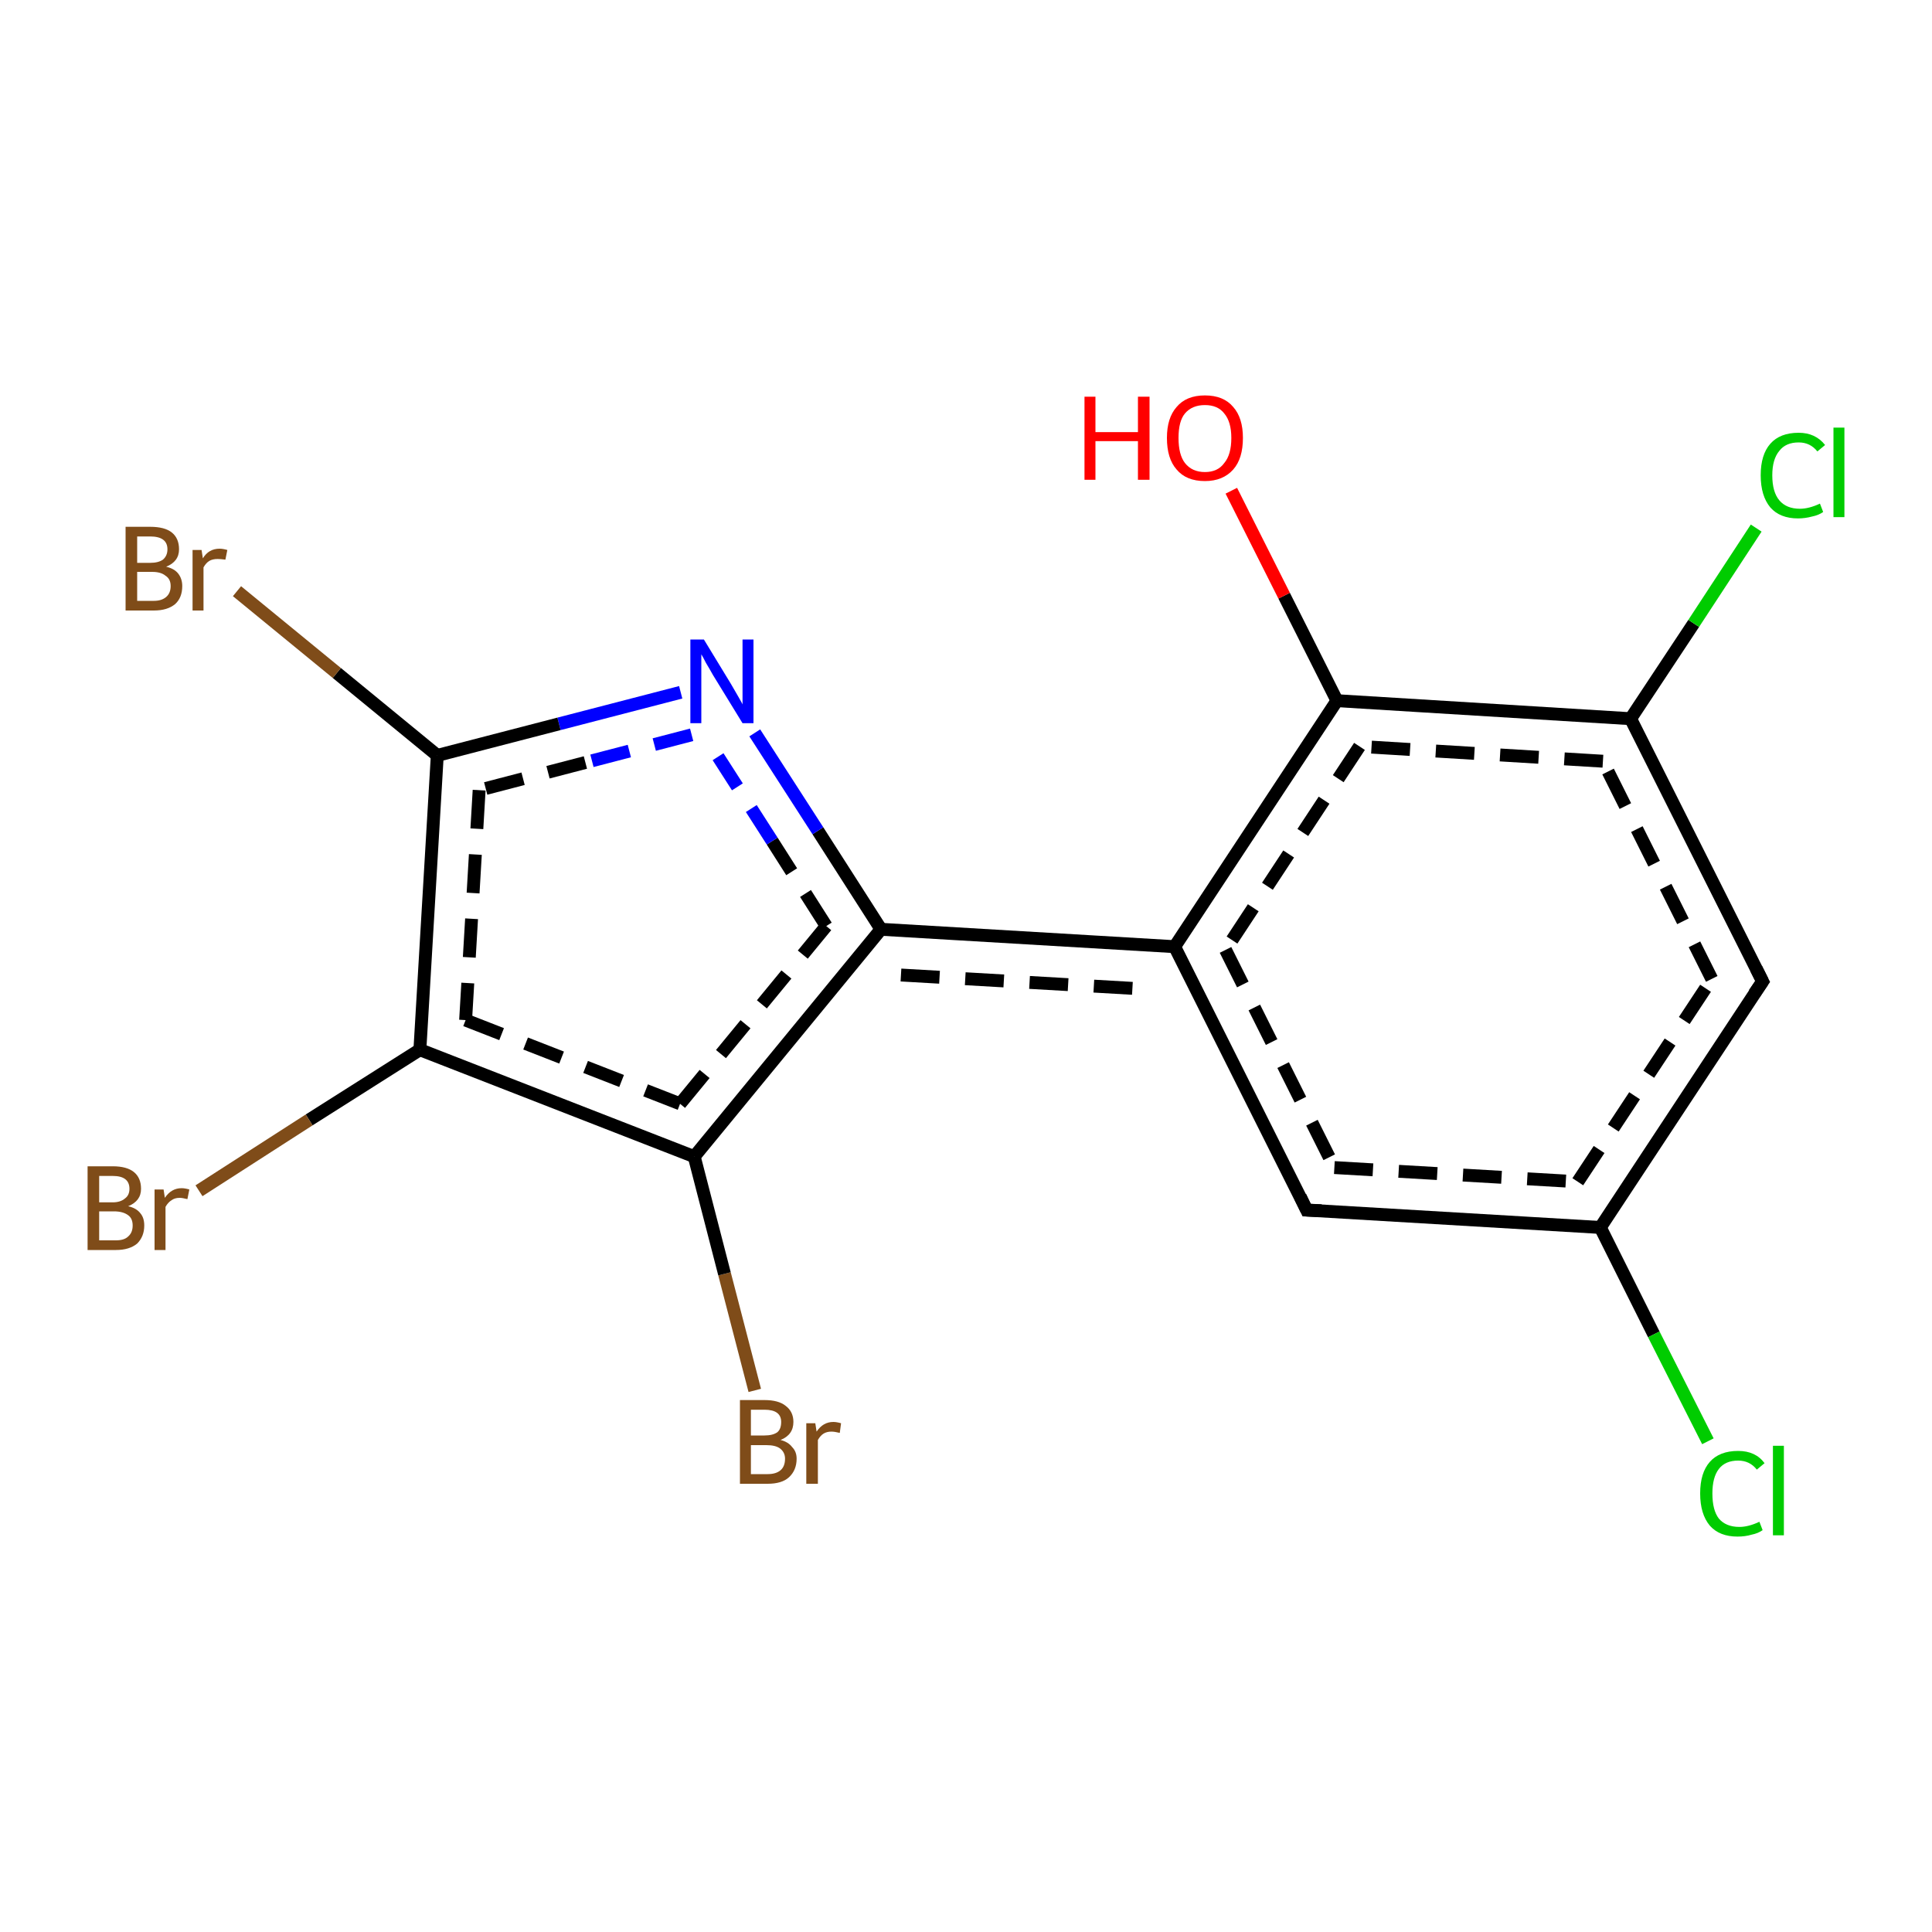 <?xml version='1.0' encoding='iso-8859-1'?>
<svg version='1.1' baseProfile='full'
              xmlns='http://www.w3.org/2000/svg'
                      xmlns:rdkit='http://www.rdkit.org/xml'
                      xmlns:xlink='http://www.w3.org/1999/xlink'
                  xml:space='preserve'
width='300px' height='300px' viewBox='0 0 300 300'>
<!-- END OF HEADER -->
<rect style='opacity:1.0;fill:#FFFFFF;stroke:none' width='300.0' height='300.0' x='0.0' y='0.0'> </rect>
<path class='bond-0 atom-0 atom-1' d='M 117.2,215.9 L 112.5,197.8' style='fill:none;fill-rule:evenodd;stroke:#7F4C19;stroke-width:2.0px;stroke-linecap:butt;stroke-linejoin:miter;stroke-opacity:1' />
<path class='bond-0 atom-0 atom-1' d='M 112.5,197.8 L 107.8,179.6' style='fill:none;fill-rule:evenodd;stroke:#000000;stroke-width:2.0px;stroke-linecap:butt;stroke-linejoin:miter;stroke-opacity:1' />
<path class='bond-1 atom-1 atom-2' d='M 107.8,179.6 L 136.8,144.3' style='fill:none;fill-rule:evenodd;stroke:#000000;stroke-width:2.0px;stroke-linecap:butt;stroke-linejoin:miter;stroke-opacity:1' />
<path class='bond-1 atom-1 atom-2' d='M 105.6,171.4 L 128.3,143.8' style='fill:none;fill-rule:evenodd;stroke:#000000;stroke-width:2.0px;stroke-linecap:butt;stroke-linejoin:miter;stroke-opacity:1;stroke-dasharray:6,4' />
<path class='bond-2 atom-2 atom-3' d='M 136.8,144.3 L 182.4,147.0' style='fill:none;fill-rule:evenodd;stroke:#000000;stroke-width:2.0px;stroke-linecap:butt;stroke-linejoin:miter;stroke-opacity:1' />
<path class='bond-2 atom-2 atom-3' d='M 139.9,151.4 L 178.1,153.6' style='fill:none;fill-rule:evenodd;stroke:#000000;stroke-width:2.0px;stroke-linecap:butt;stroke-linejoin:miter;stroke-opacity:1;stroke-dasharray:6,4' />
<path class='bond-3 atom-3 atom-4' d='M 182.4,147.0 L 202.9,187.9' style='fill:none;fill-rule:evenodd;stroke:#000000;stroke-width:2.0px;stroke-linecap:butt;stroke-linejoin:miter;stroke-opacity:1' />
<path class='bond-3 atom-3 atom-4' d='M 190.3,147.5 L 207.2,181.3' style='fill:none;fill-rule:evenodd;stroke:#000000;stroke-width:2.0px;stroke-linecap:butt;stroke-linejoin:miter;stroke-opacity:1;stroke-dasharray:6,4' />
<path class='bond-4 atom-4 atom-5' d='M 202.9,187.9 L 248.5,190.6' style='fill:none;fill-rule:evenodd;stroke:#000000;stroke-width:2.0px;stroke-linecap:butt;stroke-linejoin:miter;stroke-opacity:1' />
<path class='bond-4 atom-4 atom-5' d='M 207.2,181.3 L 245.0,183.5' style='fill:none;fill-rule:evenodd;stroke:#000000;stroke-width:2.0px;stroke-linecap:butt;stroke-linejoin:miter;stroke-opacity:1;stroke-dasharray:6,4' />
<path class='bond-5 atom-5 atom-6' d='M 248.5,190.6 L 256.8,207.2' style='fill:none;fill-rule:evenodd;stroke:#000000;stroke-width:2.0px;stroke-linecap:butt;stroke-linejoin:miter;stroke-opacity:1' />
<path class='bond-5 atom-5 atom-6' d='M 256.8,207.2 L 265.2,223.8' style='fill:none;fill-rule:evenodd;stroke:#00CC00;stroke-width:2.0px;stroke-linecap:butt;stroke-linejoin:miter;stroke-opacity:1' />
<path class='bond-6 atom-5 atom-7' d='M 248.5,190.6 L 273.7,152.4' style='fill:none;fill-rule:evenodd;stroke:#000000;stroke-width:2.0px;stroke-linecap:butt;stroke-linejoin:miter;stroke-opacity:1' />
<path class='bond-6 atom-5 atom-7' d='M 245.0,183.5 L 265.8,152.0' style='fill:none;fill-rule:evenodd;stroke:#000000;stroke-width:2.0px;stroke-linecap:butt;stroke-linejoin:miter;stroke-opacity:1;stroke-dasharray:6,4' />
<path class='bond-7 atom-7 atom-8' d='M 273.7,152.4 L 253.2,111.6' style='fill:none;fill-rule:evenodd;stroke:#000000;stroke-width:2.0px;stroke-linecap:butt;stroke-linejoin:miter;stroke-opacity:1' />
<path class='bond-7 atom-7 atom-8' d='M 265.8,152.0 L 248.9,118.2' style='fill:none;fill-rule:evenodd;stroke:#000000;stroke-width:2.0px;stroke-linecap:butt;stroke-linejoin:miter;stroke-opacity:1;stroke-dasharray:6,4' />
<path class='bond-8 atom-8 atom-9' d='M 253.2,111.6 L 263.0,96.8' style='fill:none;fill-rule:evenodd;stroke:#000000;stroke-width:2.0px;stroke-linecap:butt;stroke-linejoin:miter;stroke-opacity:1' />
<path class='bond-8 atom-8 atom-9' d='M 263.0,96.8 L 272.7,82.0' style='fill:none;fill-rule:evenodd;stroke:#00CC00;stroke-width:2.0px;stroke-linecap:butt;stroke-linejoin:miter;stroke-opacity:1' />
<path class='bond-9 atom-8 atom-10' d='M 253.2,111.6 L 207.6,108.8' style='fill:none;fill-rule:evenodd;stroke:#000000;stroke-width:2.0px;stroke-linecap:butt;stroke-linejoin:miter;stroke-opacity:1' />
<path class='bond-9 atom-8 atom-10' d='M 248.9,118.2 L 211.1,115.9' style='fill:none;fill-rule:evenodd;stroke:#000000;stroke-width:2.0px;stroke-linecap:butt;stroke-linejoin:miter;stroke-opacity:1;stroke-dasharray:6,4' />
<path class='bond-10 atom-10 atom-11' d='M 207.6,108.8 L 199.4,92.5' style='fill:none;fill-rule:evenodd;stroke:#000000;stroke-width:2.0px;stroke-linecap:butt;stroke-linejoin:miter;stroke-opacity:1' />
<path class='bond-10 atom-10 atom-11' d='M 199.4,92.5 L 191.2,76.2' style='fill:none;fill-rule:evenodd;stroke:#FF0000;stroke-width:2.0px;stroke-linecap:butt;stroke-linejoin:miter;stroke-opacity:1' />
<path class='bond-11 atom-2 atom-12' d='M 136.8,144.3 L 127.0,129.0' style='fill:none;fill-rule:evenodd;stroke:#000000;stroke-width:2.0px;stroke-linecap:butt;stroke-linejoin:miter;stroke-opacity:1' />
<path class='bond-11 atom-2 atom-12' d='M 127.0,129.0 L 117.2,113.8' style='fill:none;fill-rule:evenodd;stroke:#0000FF;stroke-width:2.0px;stroke-linecap:butt;stroke-linejoin:miter;stroke-opacity:1' />
<path class='bond-11 atom-2 atom-12' d='M 128.3,143.8 L 119.9,130.6' style='fill:none;fill-rule:evenodd;stroke:#000000;stroke-width:2.0px;stroke-linecap:butt;stroke-linejoin:miter;stroke-opacity:1;stroke-dasharray:6,4' />
<path class='bond-11 atom-2 atom-12' d='M 119.9,130.6 L 111.5,117.5' style='fill:none;fill-rule:evenodd;stroke:#0000FF;stroke-width:2.0px;stroke-linecap:butt;stroke-linejoin:miter;stroke-opacity:1;stroke-dasharray:6,4' />
<path class='bond-12 atom-12 atom-13' d='M 105.7,107.5 L 86.8,112.4' style='fill:none;fill-rule:evenodd;stroke:#0000FF;stroke-width:2.0px;stroke-linecap:butt;stroke-linejoin:miter;stroke-opacity:1' />
<path class='bond-12 atom-12 atom-13' d='M 86.8,112.4 L 67.9,117.3' style='fill:none;fill-rule:evenodd;stroke:#000000;stroke-width:2.0px;stroke-linecap:butt;stroke-linejoin:miter;stroke-opacity:1' />
<path class='bond-12 atom-12 atom-13' d='M 107.4,114.1 L 90.9,118.4' style='fill:none;fill-rule:evenodd;stroke:#0000FF;stroke-width:2.0px;stroke-linecap:butt;stroke-linejoin:miter;stroke-opacity:1;stroke-dasharray:6,4' />
<path class='bond-12 atom-12 atom-13' d='M 90.9,118.4 L 74.4,122.7' style='fill:none;fill-rule:evenodd;stroke:#000000;stroke-width:2.0px;stroke-linecap:butt;stroke-linejoin:miter;stroke-opacity:1;stroke-dasharray:6,4' />
<path class='bond-13 atom-13 atom-14' d='M 67.9,117.3 L 52.3,104.5' style='fill:none;fill-rule:evenodd;stroke:#000000;stroke-width:2.0px;stroke-linecap:butt;stroke-linejoin:miter;stroke-opacity:1' />
<path class='bond-13 atom-13 atom-14' d='M 52.3,104.5 L 36.8,91.8' style='fill:none;fill-rule:evenodd;stroke:#7F4C19;stroke-width:2.0px;stroke-linecap:butt;stroke-linejoin:miter;stroke-opacity:1' />
<path class='bond-14 atom-13 atom-15' d='M 67.9,117.3 L 65.2,163.0' style='fill:none;fill-rule:evenodd;stroke:#000000;stroke-width:2.0px;stroke-linecap:butt;stroke-linejoin:miter;stroke-opacity:1' />
<path class='bond-14 atom-13 atom-15' d='M 74.4,122.7 L 72.3,158.4' style='fill:none;fill-rule:evenodd;stroke:#000000;stroke-width:2.0px;stroke-linecap:butt;stroke-linejoin:miter;stroke-opacity:1;stroke-dasharray:6,4' />
<path class='bond-15 atom-15 atom-16' d='M 65.2,163.0 L 48.0,173.9' style='fill:none;fill-rule:evenodd;stroke:#000000;stroke-width:2.0px;stroke-linecap:butt;stroke-linejoin:miter;stroke-opacity:1' />
<path class='bond-15 atom-15 atom-16' d='M 48.0,173.9 L 30.9,184.9' style='fill:none;fill-rule:evenodd;stroke:#7F4C19;stroke-width:2.0px;stroke-linecap:butt;stroke-linejoin:miter;stroke-opacity:1' />
<path class='bond-16 atom-10 atom-3' d='M 207.6,108.8 L 182.4,147.0' style='fill:none;fill-rule:evenodd;stroke:#000000;stroke-width:2.0px;stroke-linecap:butt;stroke-linejoin:miter;stroke-opacity:1' />
<path class='bond-16 atom-10 atom-3' d='M 211.1,115.9 L 190.3,147.5' style='fill:none;fill-rule:evenodd;stroke:#000000;stroke-width:2.0px;stroke-linecap:butt;stroke-linejoin:miter;stroke-opacity:1;stroke-dasharray:6,4' />
<path class='bond-17 atom-15 atom-1' d='M 65.2,163.0 L 107.8,179.6' style='fill:none;fill-rule:evenodd;stroke:#000000;stroke-width:2.0px;stroke-linecap:butt;stroke-linejoin:miter;stroke-opacity:1' />
<path class='bond-17 atom-15 atom-1' d='M 72.3,158.4 L 105.6,171.4' style='fill:none;fill-rule:evenodd;stroke:#000000;stroke-width:2.0px;stroke-linecap:butt;stroke-linejoin:miter;stroke-opacity:1;stroke-dasharray:6,4' />
<path d='M 201.9,185.8 L 202.9,187.9 L 205.2,188.0' style='fill:none;stroke:#000000;stroke-width:2.0px;stroke-linecap:butt;stroke-linejoin:miter;stroke-opacity:1;' />
<path d='M 272.4,154.3 L 273.7,152.4 L 272.7,150.4' style='fill:none;stroke:#000000;stroke-width:2.0px;stroke-linecap:butt;stroke-linejoin:miter;stroke-opacity:1;' />
<path class='atom-0' d='M 121.2 223.6
Q 122.4 223.9, 123.0 224.7
Q 123.7 225.4, 123.7 226.5
Q 123.7 228.3, 122.5 229.4
Q 121.4 230.4, 119.2 230.4
L 114.9 230.4
L 114.9 217.4
L 118.7 217.4
Q 120.9 217.4, 122.0 218.3
Q 123.2 219.2, 123.2 220.8
Q 123.2 222.8, 121.2 223.6
M 116.6 218.9
L 116.6 222.9
L 118.7 222.9
Q 120.0 222.9, 120.7 222.4
Q 121.3 221.9, 121.3 220.8
Q 121.3 218.9, 118.7 218.9
L 116.6 218.9
M 119.2 228.9
Q 120.5 228.9, 121.2 228.3
Q 121.9 227.7, 121.9 226.5
Q 121.9 225.5, 121.1 224.9
Q 120.4 224.4, 119.0 224.4
L 116.6 224.4
L 116.6 228.9
L 119.2 228.9
' fill='#7F4C19'/>
<path class='atom-0' d='M 126.6 221.0
L 126.8 222.3
Q 127.8 220.8, 129.4 220.8
Q 129.9 220.8, 130.6 221.0
L 130.4 222.5
Q 129.6 222.3, 129.1 222.3
Q 128.4 222.3, 127.9 222.6
Q 127.4 222.9, 127.0 223.6
L 127.0 230.4
L 125.2 230.4
L 125.2 221.0
L 126.6 221.0
' fill='#7F4C19'/>
<path class='atom-6' d='M 264.0 231.9
Q 264.0 228.7, 265.5 227.0
Q 267.0 225.3, 269.9 225.3
Q 272.6 225.3, 274.0 227.2
L 272.8 228.2
Q 271.7 226.8, 269.9 226.8
Q 267.9 226.8, 266.9 228.1
Q 265.9 229.4, 265.9 231.9
Q 265.9 234.5, 266.9 235.8
Q 268.0 237.1, 270.1 237.1
Q 271.5 237.1, 273.2 236.3
L 273.7 237.6
Q 273.0 238.1, 272.0 238.3
Q 271.0 238.6, 269.8 238.6
Q 267.0 238.6, 265.5 236.9
Q 264.0 235.1, 264.0 231.9
' fill='#00CC00'/>
<path class='atom-6' d='M 275.3 224.5
L 277.0 224.5
L 277.0 238.4
L 275.3 238.4
L 275.3 224.5
' fill='#00CC00'/>
<path class='atom-9' d='M 273.4 73.8
Q 273.4 70.6, 274.9 68.9
Q 276.4 67.2, 279.3 67.2
Q 281.9 67.2, 283.4 69.1
L 282.2 70.1
Q 281.1 68.7, 279.3 68.7
Q 277.3 68.7, 276.3 70.0
Q 275.2 71.3, 275.2 73.8
Q 275.2 76.4, 276.3 77.7
Q 277.4 79.0, 279.5 79.0
Q 280.9 79.0, 282.6 78.2
L 283.1 79.5
Q 282.4 80.0, 281.4 80.2
Q 280.3 80.5, 279.2 80.5
Q 276.4 80.5, 274.9 78.8
Q 273.4 77.0, 273.4 73.8
' fill='#00CC00'/>
<path class='atom-9' d='M 284.7 66.4
L 286.4 66.4
L 286.4 80.3
L 284.7 80.3
L 284.7 66.4
' fill='#00CC00'/>
<path class='atom-11' d='M 168.4 61.6
L 170.1 61.6
L 170.1 67.1
L 176.7 67.1
L 176.7 61.6
L 178.5 61.6
L 178.5 74.5
L 176.7 74.5
L 176.7 68.5
L 170.1 68.5
L 170.1 74.5
L 168.4 74.5
L 168.4 61.6
' fill='#FF0000'/>
<path class='atom-11' d='M 181.2 68.0
Q 181.2 64.9, 182.7 63.2
Q 184.2 61.4, 187.1 61.4
Q 190.0 61.4, 191.5 63.2
Q 193.0 64.9, 193.0 68.0
Q 193.0 71.2, 191.5 72.9
Q 189.9 74.7, 187.1 74.7
Q 184.2 74.7, 182.7 72.9
Q 181.2 71.2, 181.2 68.0
M 187.1 73.3
Q 189.1 73.3, 190.1 71.9
Q 191.2 70.6, 191.2 68.0
Q 191.2 65.5, 190.1 64.2
Q 189.1 62.9, 187.1 62.9
Q 185.1 62.9, 184.0 64.2
Q 183.0 65.4, 183.0 68.0
Q 183.0 70.6, 184.0 71.9
Q 185.1 73.3, 187.1 73.3
' fill='#FF0000'/>
<path class='atom-12' d='M 109.3 99.3
L 113.5 106.2
Q 113.9 106.9, 114.6 108.1
Q 115.3 109.3, 115.3 109.4
L 115.3 99.3
L 117.0 99.3
L 117.0 112.3
L 115.3 112.3
L 110.7 104.8
Q 110.2 103.9, 109.6 102.9
Q 109.1 101.9, 108.9 101.6
L 108.9 112.3
L 107.2 112.3
L 107.2 99.3
L 109.3 99.3
' fill='#0000FF'/>
<path class='atom-14' d='M 25.8 88.0
Q 27.1 88.3, 27.7 89.1
Q 28.3 89.9, 28.3 91.0
Q 28.3 92.8, 27.2 93.8
Q 26.0 94.8, 23.9 94.8
L 19.5 94.8
L 19.5 81.8
L 23.3 81.8
Q 25.6 81.8, 26.7 82.7
Q 27.8 83.6, 27.8 85.3
Q 27.8 87.2, 25.8 88.0
M 21.3 83.3
L 21.3 87.4
L 23.3 87.4
Q 24.6 87.4, 25.3 86.9
Q 26.0 86.3, 26.0 85.3
Q 26.0 83.3, 23.3 83.3
L 21.3 83.3
M 23.9 93.3
Q 25.1 93.3, 25.8 92.7
Q 26.5 92.1, 26.5 91.0
Q 26.5 89.9, 25.7 89.4
Q 25.0 88.8, 23.6 88.8
L 21.3 88.8
L 21.3 93.3
L 23.9 93.3
' fill='#7F4C19'/>
<path class='atom-14' d='M 31.3 85.4
L 31.5 86.7
Q 32.4 85.2, 34.1 85.2
Q 34.6 85.2, 35.3 85.4
L 35.0 86.9
Q 34.2 86.8, 33.8 86.8
Q 33.0 86.8, 32.5 87.1
Q 32.0 87.4, 31.6 88.1
L 31.6 94.8
L 29.9 94.8
L 29.9 85.4
L 31.3 85.4
' fill='#7F4C19'/>
<path class='atom-16' d='M 19.9 187.3
Q 21.2 187.6, 21.8 188.4
Q 22.4 189.1, 22.4 190.3
Q 22.4 192.0, 21.3 193.1
Q 20.1 194.1, 18.0 194.1
L 13.6 194.1
L 13.6 181.1
L 17.5 181.1
Q 19.7 181.1, 20.8 182.0
Q 21.9 182.9, 21.9 184.6
Q 21.9 186.5, 19.9 187.3
M 15.4 182.6
L 15.4 186.7
L 17.5 186.7
Q 18.7 186.7, 19.4 186.1
Q 20.1 185.6, 20.1 184.6
Q 20.1 182.6, 17.5 182.6
L 15.4 182.6
M 18.0 192.6
Q 19.3 192.6, 19.9 192.0
Q 20.6 191.4, 20.6 190.3
Q 20.6 189.2, 19.9 188.7
Q 19.1 188.1, 17.7 188.1
L 15.4 188.1
L 15.4 192.6
L 18.0 192.6
' fill='#7F4C19'/>
<path class='atom-16' d='M 25.4 184.7
L 25.6 186.0
Q 26.6 184.5, 28.2 184.5
Q 28.7 184.5, 29.4 184.7
L 29.1 186.2
Q 28.3 186.0, 27.9 186.0
Q 27.1 186.0, 26.6 186.4
Q 26.1 186.7, 25.7 187.4
L 25.7 194.1
L 24.0 194.1
L 24.0 184.7
L 25.4 184.7
' fill='#7F4C19'/>
</svg>
